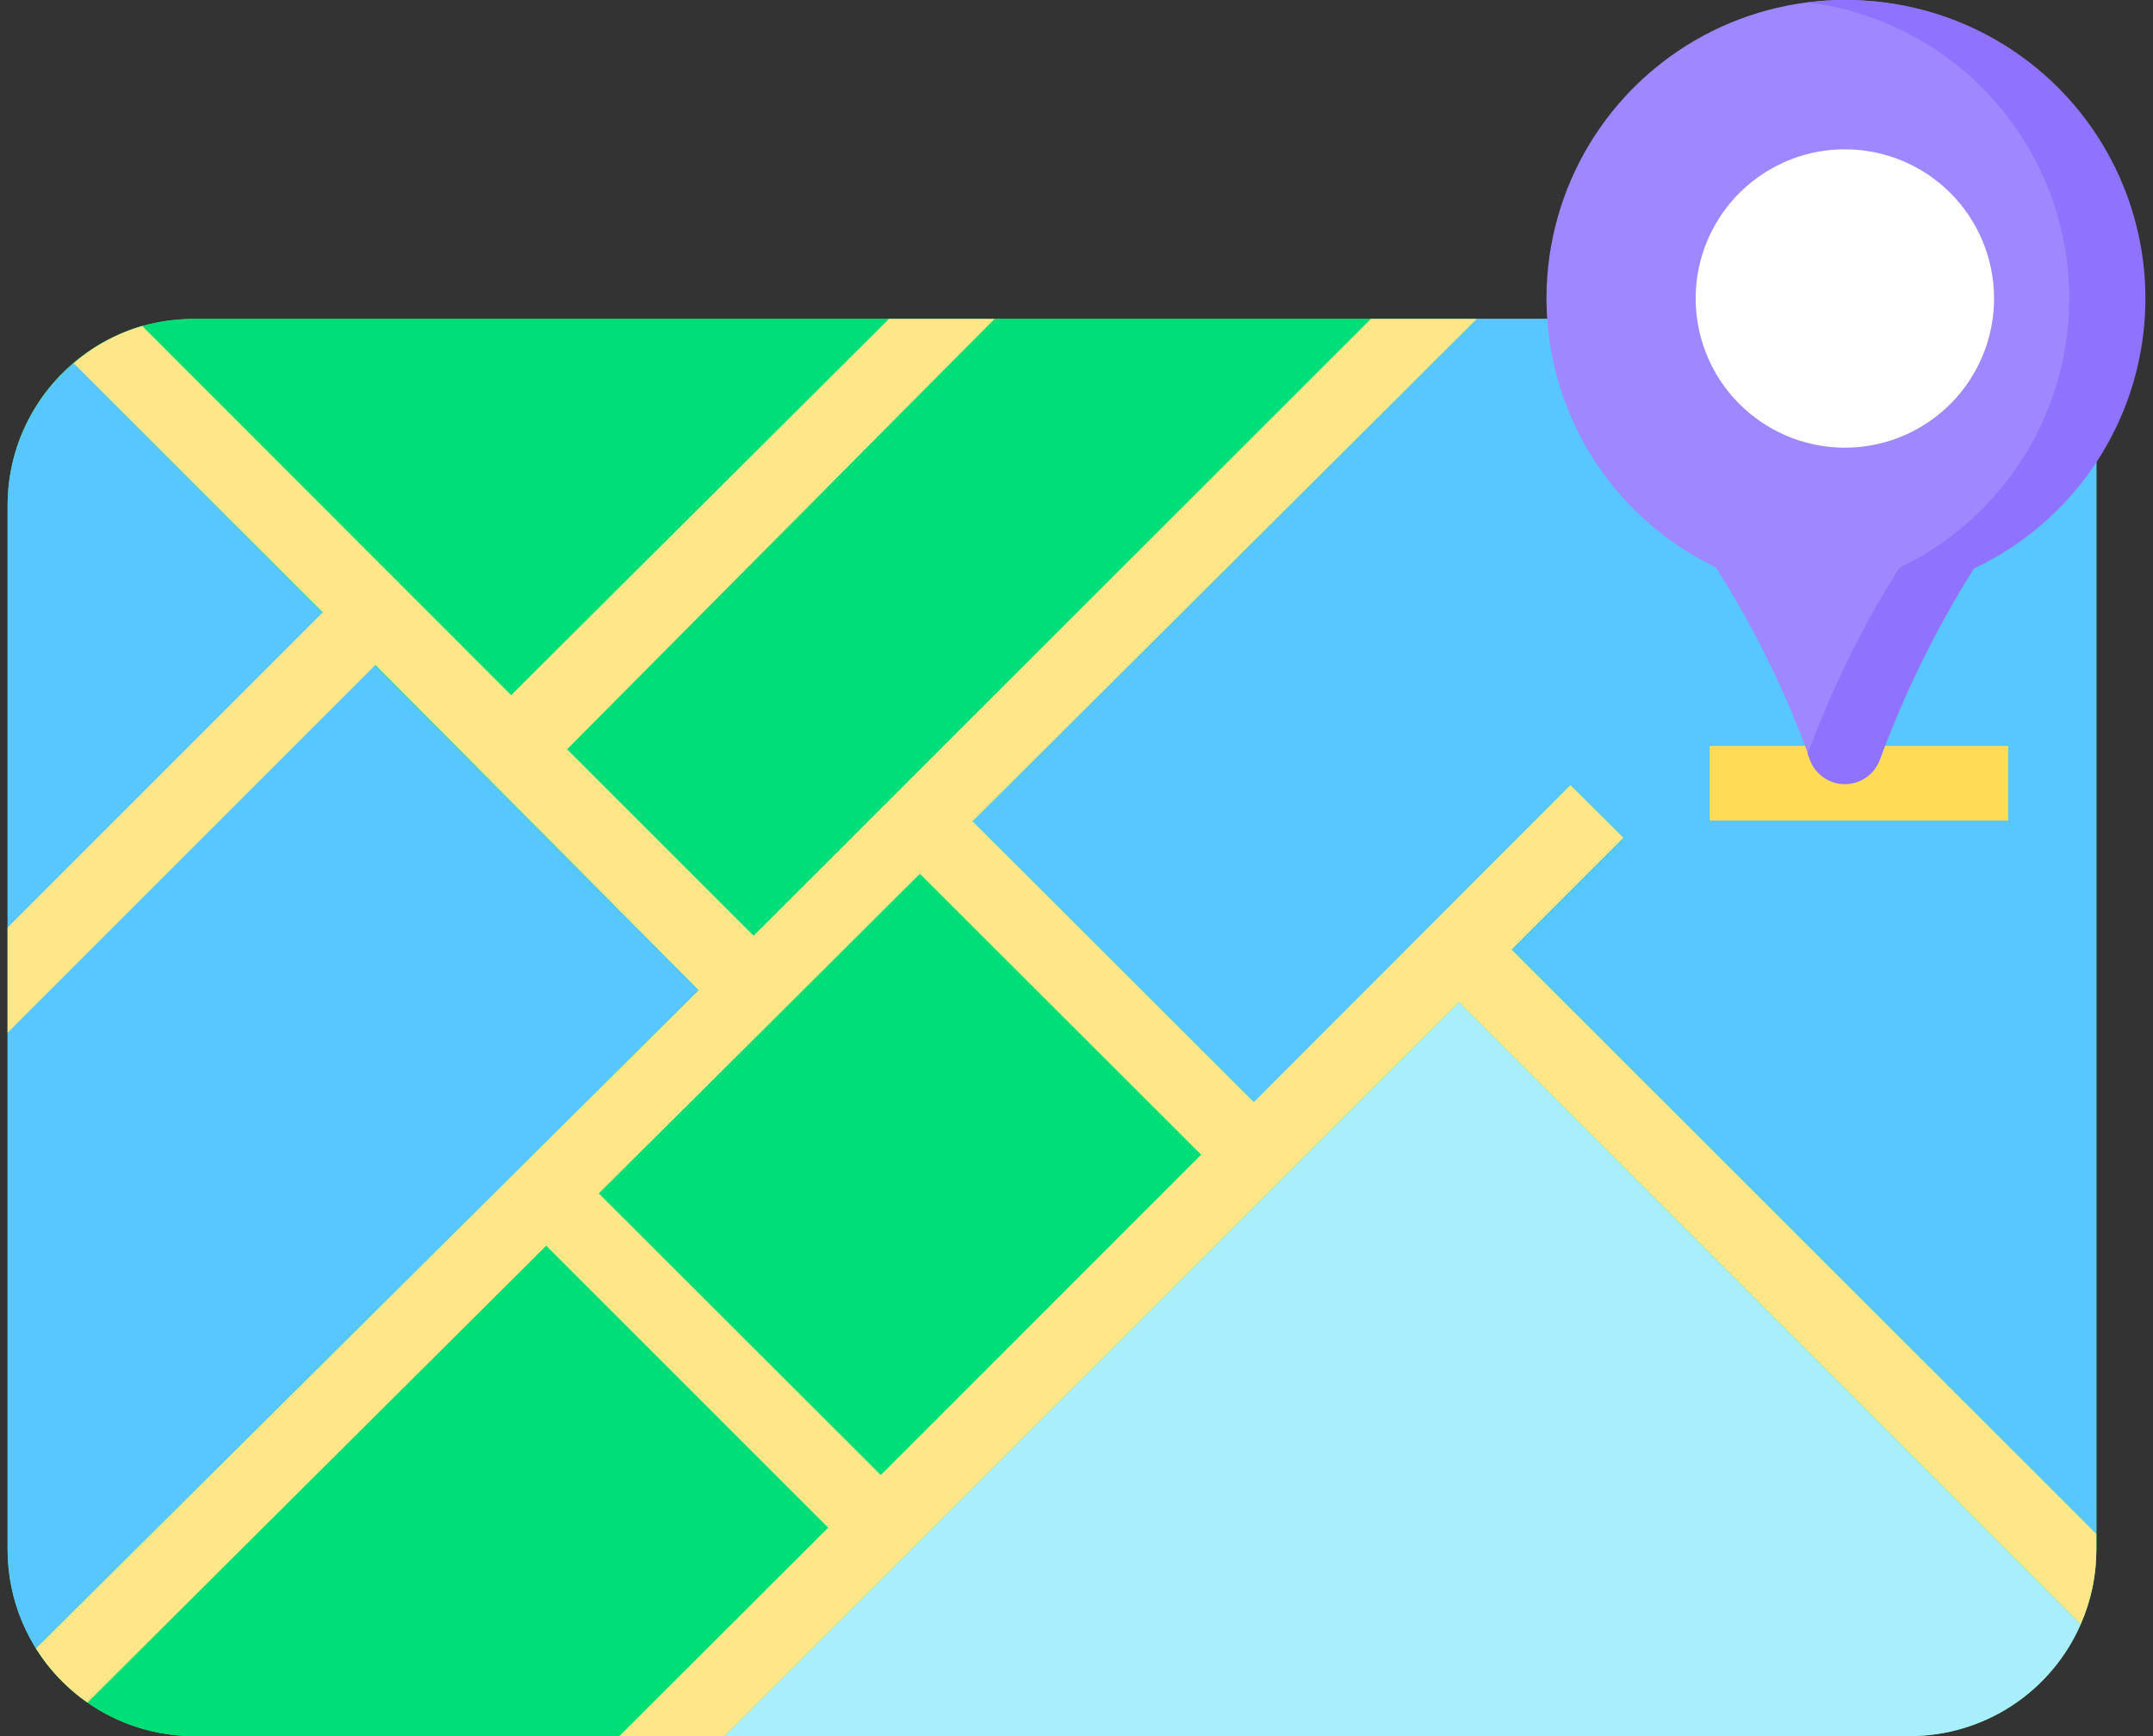 <svg width="62" height="50" viewBox="0 0 62 50" fill="none" xmlns="http://www.w3.org/2000/svg">
    <rect x="0" y="0" width="62" height="50" fill="#333333" stroke="none"/>
    <path d="M59.295 9.184H5.589C5.085 9.185 4.583 9.254 4.096 9.388C2.977 9.712 1.993 10.391 1.294 11.323C0.594 12.255 0.217 13.389 0.219 14.554V44.629C0.219 46.054 0.785 47.42 1.792 48.427C2.799 49.434 4.165 50 5.589 50H54.998C56.043 49.999 57.065 49.694 57.938 49.122C58.812 48.55 59.5 47.735 59.918 46.778C60.216 46.101 60.37 45.369 60.369 44.629V10.258C60.369 9.973 60.256 9.7 60.054 9.498C59.853 9.297 59.58 9.184 59.295 9.184Z" fill="#4CE166"/>
    <path d="M43.525 27.347L46.748 24.125L45.222 22.61L36.103 31.74L28.004 23.652L42.526 9.184H5.588C5.083 9.185 4.581 9.254 4.095 9.388C3.366 9.6 2.692 9.966 2.118 10.462L20.12 28.518L1.033 47.476C1.417 48.09 1.922 48.619 2.516 49.033C3.417 49.662 4.489 49.999 5.588 50H20.861L42.011 28.861L59.916 46.778C60.215 46.101 60.368 45.369 60.367 44.629V44.178L43.525 27.347Z" fill="#00DF77"/>
    <path d="M20.122 28.517L1.035 47.476C0.502 46.622 0.219 45.636 0.219 44.629V14.554C0.22 13.775 0.39 13.005 0.719 12.299C1.047 11.592 1.525 10.965 2.12 10.462L20.122 28.517Z" fill="#59C7FF"/>
    <path d="M59.919 46.778C59.501 47.735 58.813 48.55 57.939 49.122C57.066 49.694 56.044 49.999 54.999 50H20.864L42.013 28.861L59.919 46.778Z" fill="#A8EEFC"/>
    <path d="M60.37 10.258V44.178L43.528 27.347L46.75 24.125L45.225 22.61L36.106 31.74L28.007 23.652L42.529 9.184H59.296C59.581 9.184 59.854 9.297 60.055 9.498C60.257 9.7 60.37 9.973 60.37 10.258Z" fill="#59C7FF"/>
    <path d="M43.527 27.347L46.749 24.125L45.224 22.61L36.105 31.74L28.006 23.652L42.528 9.184H39.477L21.701 26.949L16.33 21.579L28.64 9.184H25.6L14.719 20.021L4.096 9.388C3.368 9.6 2.694 9.966 2.12 10.462L9.295 17.637L0.219 26.713V29.742L10.809 19.151L20.122 28.518L1.035 47.476C1.419 48.09 1.923 48.619 2.517 49.033L15.729 35.875L23.849 43.996L17.834 50H20.863L42.013 28.861L59.918 46.778C60.216 46.101 60.37 45.369 60.369 44.629V44.178L43.527 27.347ZM25.364 42.481L17.243 34.371L26.491 25.166L34.59 33.254L25.364 42.481Z" fill="#FFE689"/>
    <path d="M57.828 23.63H49.235V21.482H57.828V23.63Z" fill="#FFDB56"/>
    <path d="M61.72 8.596C61.715 10.216 61.255 11.802 60.393 13.173C59.531 14.544 58.301 15.645 56.843 16.351C55.747 18.096 54.837 19.949 54.126 21.883C54.046 22.083 53.908 22.254 53.73 22.375C53.552 22.495 53.342 22.56 53.127 22.56C52.912 22.56 52.702 22.495 52.523 22.375C52.345 22.254 52.208 22.083 52.128 21.883C51.431 19.94 50.52 18.081 49.41 16.34C48.025 15.676 46.844 14.652 45.988 13.376C45.133 12.1 44.636 10.618 44.548 9.084C44.46 7.55 44.785 6.021 45.489 4.655C46.193 3.29 47.251 2.138 48.551 1.32C49.851 0.502 51.347 0.047 52.883 0.003C54.419 -0.04 55.938 0.329 57.283 1.072C58.627 1.815 59.748 2.905 60.529 4.228C61.309 5.551 61.72 7.06 61.72 8.596Z" fill="#9F87FF"/>
    <path d="M53.127 0.003C52.768 0.003 52.409 0.024 52.053 0.068C53.897 0.296 55.618 1.117 56.957 2.406C58.296 3.696 59.18 5.384 59.478 7.219C59.776 9.054 59.47 10.935 58.608 12.582C57.746 14.228 56.373 15.551 54.695 16.351C53.627 18.043 52.742 19.843 52.053 21.722C52.083 21.781 52.108 21.842 52.128 21.904C52.207 22.105 52.345 22.276 52.523 22.398C52.701 22.519 52.911 22.584 53.127 22.584C53.342 22.584 53.553 22.519 53.731 22.398C53.909 22.276 54.047 22.105 54.126 21.904C54.837 19.971 55.747 18.117 56.843 16.373C58.616 15.539 60.051 14.126 60.91 12.365C61.77 10.605 62.002 8.604 61.568 6.693C61.134 4.783 60.061 3.078 58.526 1.862C56.991 0.645 55.086 -0.011 53.127 0.003Z" fill="#8F73FF"/>
    <path d="M57.423 8.596C57.423 9.446 57.171 10.277 56.699 10.983C56.227 11.69 55.556 12.241 54.771 12.566C53.986 12.891 53.122 12.976 52.289 12.81C51.455 12.644 50.69 12.235 50.089 11.634C49.488 11.033 49.079 10.268 48.913 9.434C48.747 8.601 48.832 7.737 49.157 6.952C49.483 6.167 50.033 5.496 50.74 5.024C51.447 4.552 52.277 4.3 53.127 4.3C54.266 4.3 55.359 4.752 56.165 5.558C56.971 6.364 57.423 7.457 57.423 8.596Z" fill="white"/>
</svg>

